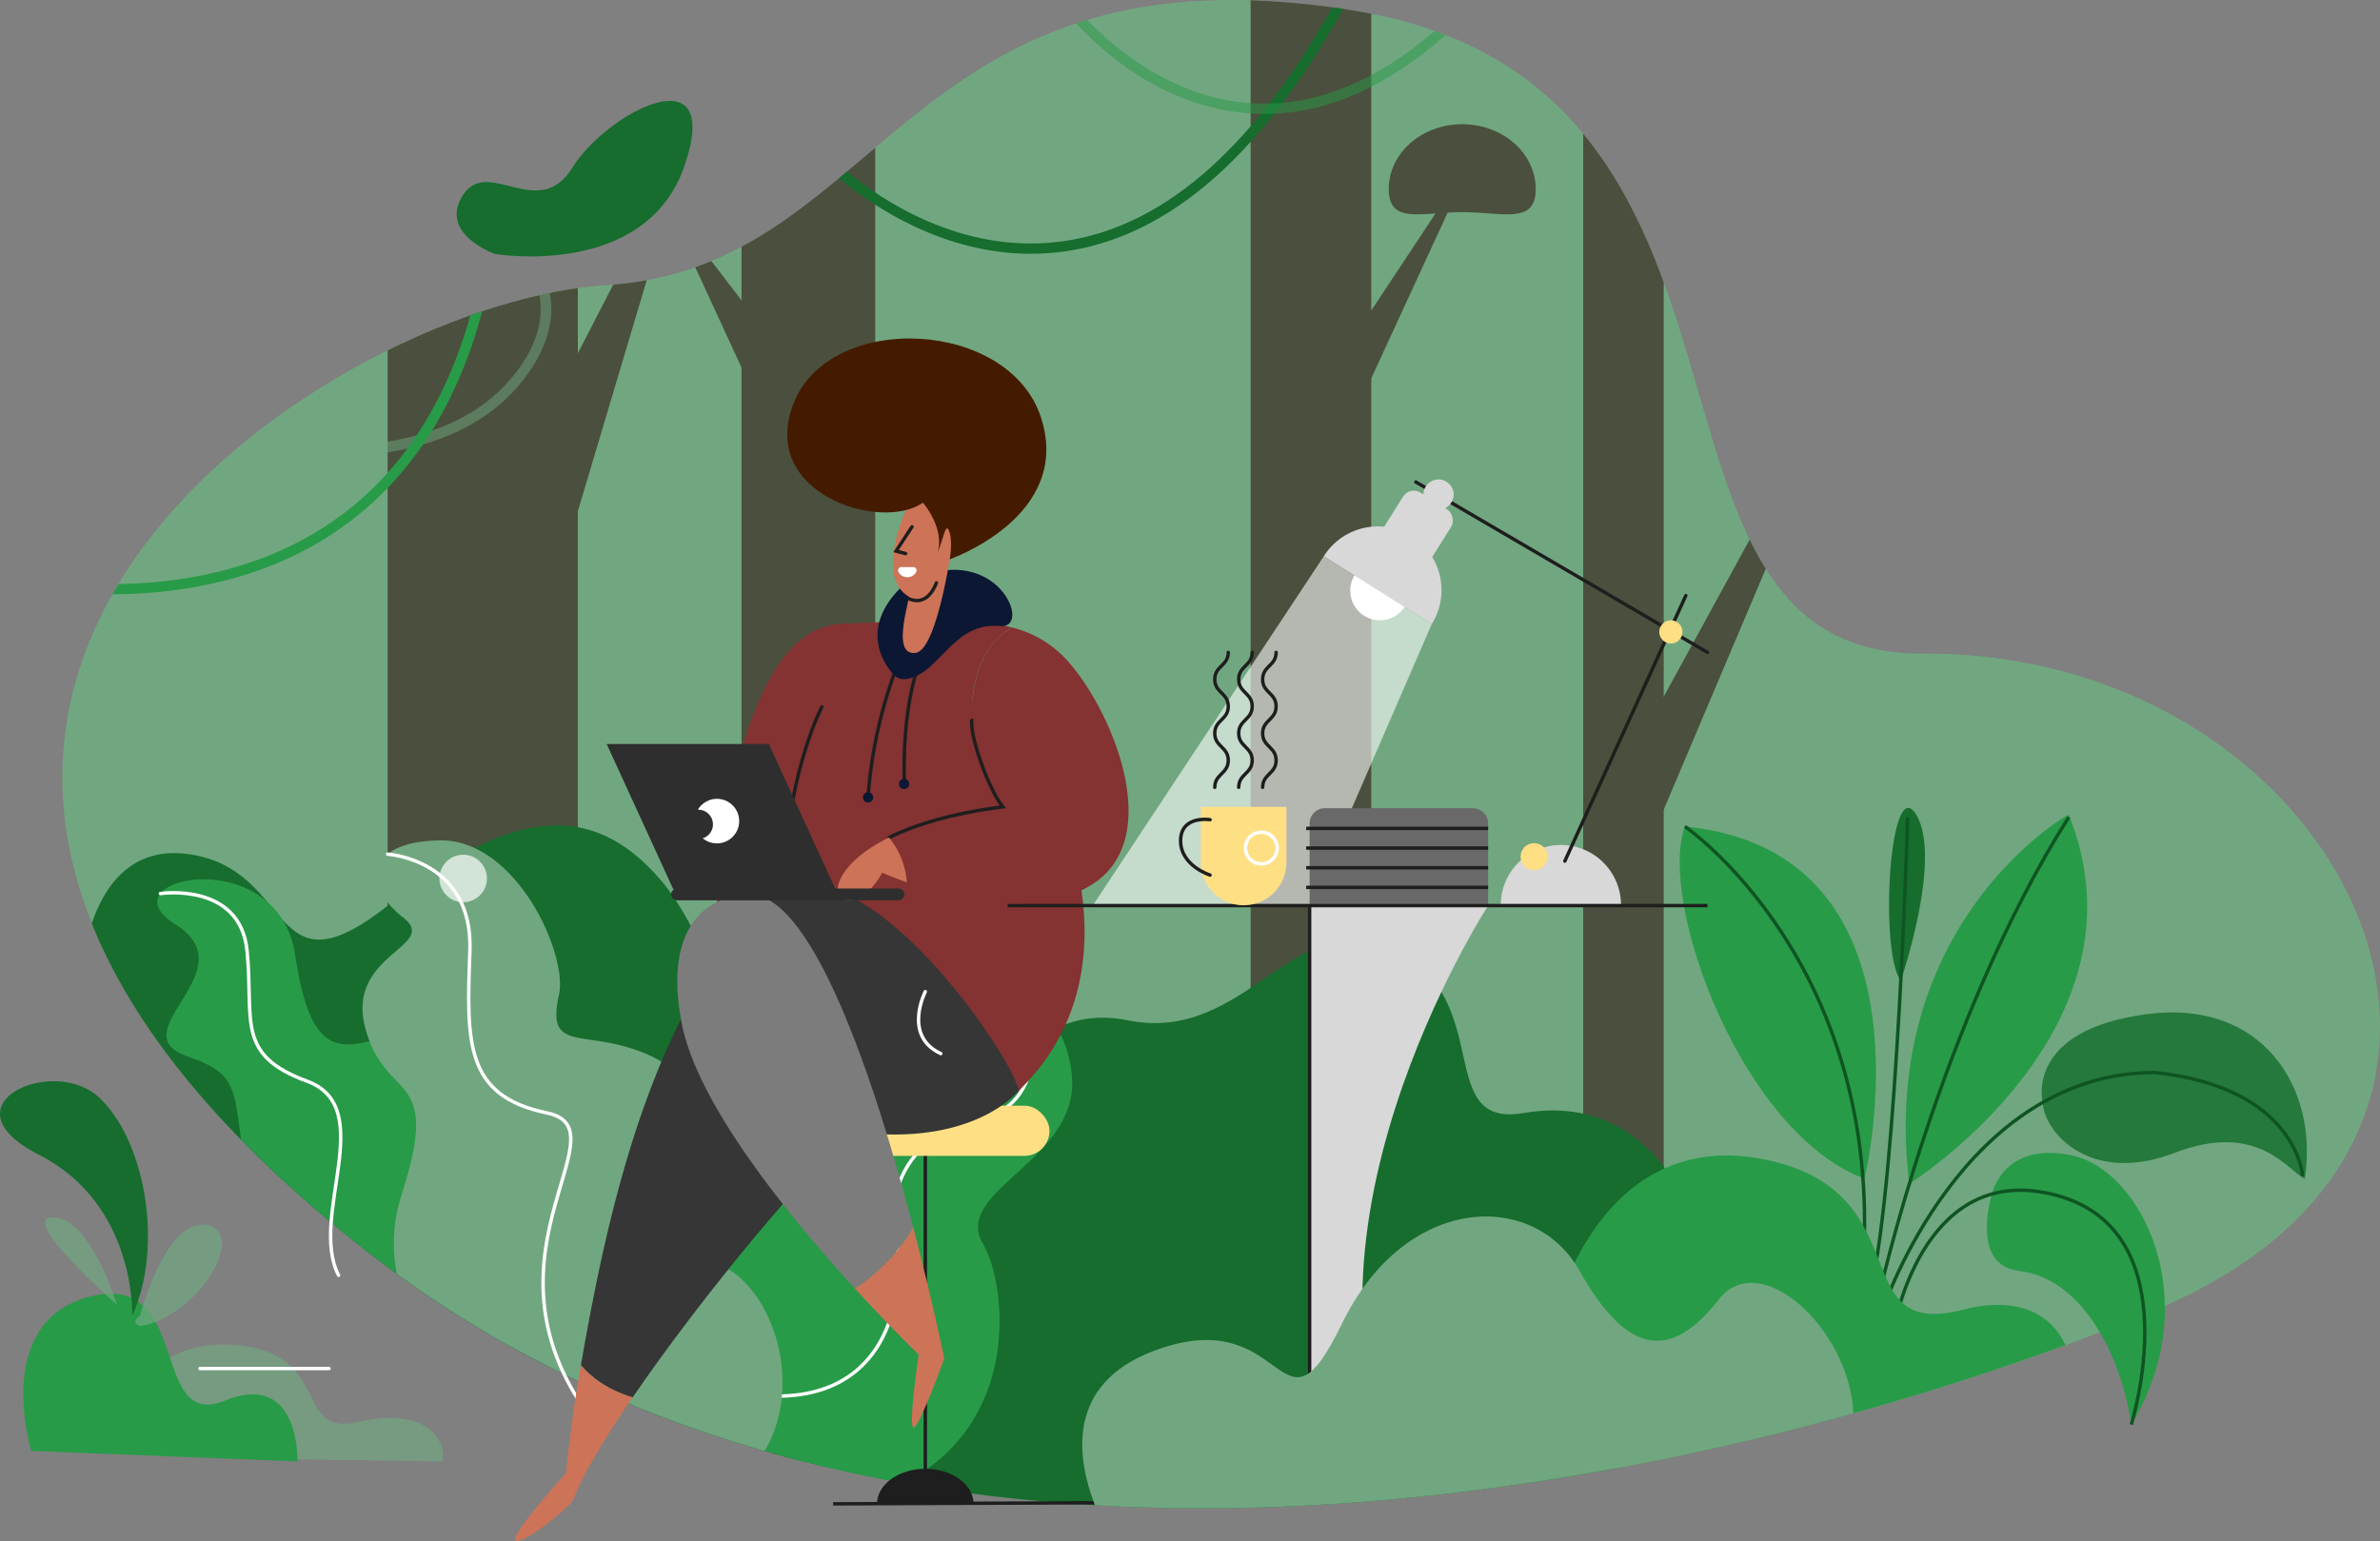 <svg xmlns="http://www.w3.org/2000/svg" width="949.997" height="615.212" viewBox="0 0 949.997 615.212">
  <rect x="0" y="0" width="949.997" height="615.212" fill="#808080" stroke="none"/>
  <g id="Group_56" data-name="Group 56" transform="translate(-3417.746 -1958.789)">
    <path id="Path_42" data-name="Path 42" d="M875,725.94S445.12,912,171.75,698.58s-17.17-379,95.08-385.79S385.69,173.25,566.62,203.35s97.73,258.56,227.15,256.51C965.46,459.86,1057.9,658.91,875,725.94Z" transform="translate(3392.74 1759.873)" fill="#71a780"/>
    <g id="Group_34" data-name="Group 34" transform="translate(3392.74 1759.873)">
      <g id="Group_30" data-name="Group 30" opacity="0.53">
        <path id="Path_43" data-name="Path 43" d="M572.36,204.4c-1.89-.37-3.79-.73-5.74-1.05a316.33,316.33,0,0,0-42.42-4.3V616.63h48.16Z" fill="#270201"/>
        <path id="Path_44" data-name="Path 44" d="M565.98,332.52l47.46-71.71-45.18,98.04Z" fill="#270201"/>
        <path id="Path_45" data-name="Path 45" d="M638,274.4c0,14.31-13.14,9.21-29.34,9.21s-29.33,5.1-29.33-9.21,13.13-25.9,29.33-25.9S638,260.09,638,274.4Z" fill="#270201"/>
      </g>
      <g id="Group_31" data-name="Group 31" opacity="0.53">
        <path id="Path_46" data-name="Path 46" d="M689.1,311.62c-7.77-21.22-17.63-41.78-32.16-59.34v430H689.1Z" fill="#270201"/>
        <path id="Path_47" data-name="Path 47" d="M723.39,414.35l-38.85,71-1.6,51.34L729.83,426a121.276,121.276,0,0,1-6.44-11.65Z" fill="#270201"/>
      </g>
      <g id="Group_32" data-name="Group 32" opacity="0.53">
        <path id="Path_48" data-name="Path 48" d="M255.66,313.93c-22.51,3.15-49.27,11.68-75.93,24.88V574h75.93Z" fill="#270201"/>
        <path id="Path_49" data-name="Path 49" d="M269.77,312.56l-21.63,42,3.19,63L283.15,310.8a134.72,134.72,0,0,1-13.38,1.76Z" fill="#270201"/>
      </g>
      <g id="Group_33" data-name="Group 33" opacity="0.53">
        <path id="Path_50" data-name="Path 50" d="M321,297.41V564.34h53.36V257.92C357,272.53,340.49,287,321,297.41Z" fill="#270201"/>
        <path id="Path_51" data-name="Path 51" d="M321,345.68l8-16.47-20.05-26.07c-2.1.88-4.25,1.69-6.43,2.46Z" fill="#270201"/>
      </g>
    </g>
    <path id="Path_52" data-name="Path 52" d="M373.31,597.86c-54,51.82-57.46-16.25-84.82-47.89S229,521.42,180.42,560s-36.94-13.92-80-20.07c-22.58-3.23-33.51,12.2-38.81,27.62,16.33,40.68,50.7,84.75,110,131.07,53.5,41.77,113,68.23,174.09,83.79C407.19,724.4,417.65,555.35,373.31,597.86Z" transform="translate(3392.74 1759.873)" fill="#166d2e"/>
    <path id="Path_53" data-name="Path 53" d="M671.46,784.82c22.29-30.53,39-71,32.23-91.55-10.94-33.35-34.2-56.25-70.45-50s-11-45.21-51.3-65-58.83,37.62-106.71,28-60.19,50-60.19,50-86.69,70.28-82.15,122.65C449,811.56,572,803.37,671.46,784.82Z" transform="translate(3392.74 1759.873)" fill="#166d2e"/>
    <path id="Path_75" data-name="Path 75" d="M229,736.51c13.71-39.27-14.49-137.92-37.59-128.9-28,10.94-41.72,18.46-48.56-27.36s-77.3-30.79-47.88-12.32S72.34,611,99.7,620.6c18.9,6.62,18.55,11.61,21.56,33.39a507,507,0,0,0,50.36,44.59A441.868,441.868,0,0,0,229,736.51Z" transform="translate(3392.74 1759.873)" fill="#289b48"/>
    <path id="Path_76" data-name="Path 76" d="M820.1,675.62s4.44-21.35,32.14-15.38,53.47,58,23.48,107.43c-3.3-23.49-17.29-57.69-44.5-61.34-20.14-1.94-11.12-30.71-11.12-30.71Z" transform="translate(3392.74 1759.873)" fill="#289b48"/>
    <path id="Path_77" data-name="Path 77" d="M840.33,638.9S833,610,882.45,603.73c45.67-5.79,68.13,29.53,62.54,65.78-6.49-2.74-18.31-23.28-52-10.33s-52.08-8.13-52.66-20.28Z" transform="translate(3392.74 1759.873)" fill="#25793d"/>
    <path id="Path_78" data-name="Path 78" d="M787.1,671.57s98.2-61.74,63.66-147.41c-4.11,1.84-75.93,46-63.66,147.41Z" transform="translate(3392.74 1759.873)" fill="#289b48"/>
    <path id="Path_79" data-name="Path 79" d="M769.27,669.51s31.55-130.46-71.73-140.64C686.59,559.38,720.43,651.36,769.27,669.51Z" transform="translate(3392.74 1759.873)" fill="#289b48"/>
    <path id="Path_80" data-name="Path 80" d="M783.72,590.49s16.76-48.89,6.16-66.33S775,578.9,783.72,590.49Z" transform="translate(3392.74 1759.873)" fill="#166d2e"/>
    <path id="Path_81" data-name="Path 81" d="M421,603.73c2.28,16.42-7.29,20.52-22.34,15s-34.66-2.28-32.83,21-2.28,23.72-36.65,16S301,717.73,301,719.1c0,0-17.26,20.44-22.74,41.09A528.594,528.594,0,0,0,385.79,791c47.14-24.19,41.14-79.24,31.53-95.62-12.32-21,38.3-33.29,35.57-66.58S418.68,587.31,421,603.73Z" transform="translate(3392.74 1759.873)" fill="#289b48"/>
    <g id="Group_37" data-name="Group 37" transform="translate(3392.74 1759.873)">
      <g id="Group_36" data-name="Group 36">
        <path id="Path_82" data-name="Path 82" d="M781.33,727.65c.34-1.37,12.31-66.35,65.32-51.3s29.07,91.32,29.07,91.32" fill="none" stroke="#0e5522" stroke-miterlimit="10" stroke-width="1.37"/>
        <path id="Path_83" data-name="Path 83" d="M776.88,720.88S808.35,627.1,885.3,627.1c56.77,6.16,58.83,41.38,58.83,41.38" fill="none" stroke="#0e5522" stroke-miterlimit="10" stroke-width="1.37"/>
        <path id="Path_84" data-name="Path 84" d="M774.83,717.05s24.28-110.47,75.93-191.87" fill="none" stroke="#0e5522" stroke-miterlimit="10" stroke-width="1.37"/>
        <path id="Path_85" data-name="Path 85" d="M786.46,525.18S782.35,667.46,771.75,714" fill="none" stroke="#0e5522" stroke-miterlimit="10" stroke-width="1.37"/>
        <path id="Path_86" data-name="Path 86" d="M697.54,528.87s79.34,54.45,71.13,175.52" fill="none" stroke="#0e5522" stroke-miterlimit="10" stroke-width="1.37"/>
      </g>
      <path id="Path_87" data-name="Path 87" d="M435.45,597.86s11.74,41.21-19.73,48-36.9,33.16-33.16,47.36,2.65,79.18-73.75,59.35" fill="none" stroke="#fff" stroke-linecap="round" stroke-miterlimit="10" stroke-width="1.37"/>
    </g>
    <path id="Path_88" data-name="Path 88" d="M305.59,702c-31.46-3.42,15.05-65-20.52-81.4-26.11-12.05-42.41,0-36.93-24.62,3.57-16.08-17.1-62.25-47.89-61.56s-29.41,19.15-14.36,30.78-23.26,14.36-15,44.46,30.78,15.73,14.37,66.35a63.53,63.53,0,0,0-1.87,31.39c45.79,33.35,95.61,56.06,146.84,70.76,17.68-29.88-.16-73.5-24.64-76.16Z" transform="translate(3392.74 1759.873)" fill="#71a780"/>
    <path id="Path_92" data-name="Path 92" d="M222.6,300.31s60.19,10.2,75.7-35.4-31.21-21-44.79.91-33.65-4.56-43.68,10.95,12.77,23.54,12.77,23.54Z" transform="translate(3392.74 1759.873)" fill="#166d2e"/>
    <g id="Group_38" data-name="Group 38" transform="translate(3392.74 1759.873)">
      <path id="Path_93" data-name="Path 93" d="M561.14,202.5c-1.46-.22-2.92-.44-4.35-.64-32.45,57.93-69.62,89.47-110.65,93.76-37.87,4-68.74-16.43-83.07-28.2l-3.18,2.66c13.47,11.2,41.5,30.15,76.6,30.15,2.71,0,5.47-.11,8.26-.35,43.48-3.72,82.59-36.46,116.39-97.38Z" fill="#166d2e"/>
      <path id="Path_94" data-name="Path 94" d="M525.37,244.29c1.45.07,2.89.11,4.33.11,24.44,0,48.71-10.57,72.37-31.5-1.44-.56-2.89-1.11-4.37-1.64-23.69,20.43-47.88,30.15-72.08,28.93C492.93,238.54,468.67,217,459,206.87c-1.48.45-2.94.91-4.39,1.39C463.59,218.16,489.19,242.44,525.37,244.29Z" fill="#289b48" opacity="0.5"/>
      <path id="Path_95" data-name="Path 95" d="M236.61,346.83c7.77-11.49,9.53-21.87,7.87-31-1.37.28-2.75.58-4.15.89,1.45,8.19-.17,17.51-7.12,27.77-24.43,36.09-76.55,35-109.46,30q-2.16,1.74-4.27,3.53A227.142,227.142,0,0,0,150,381.2c2,.06,3.9.09,5.81.09,37.65,0,65.5-11.86,80.8-34.46Z" fill="#71a780" opacity="0.5"/>
      <path id="Path_96" data-name="Path 96" d="M69.9,436.18c24.19-.08,56.66-4.47,85.6-22.71,30.24-19.05,51.08-49.41,62-90.3-1.58.53-3.15,1.06-4.74,1.62C201.94,363.27,182,391.92,153.35,410c-27.24,17.17-57.74,21.73-81,22.09q-1.28,2.02-2.45,4.09Z" fill="#289b48"/>
    </g>
    <path id="Path_97" data-name="Path 97" d="M77.81,756C78,753.88,91.5,731,124,736.51s19.15,35.94,43.77,30.13,35.57,4.77,33.86,15.73c-13.34-.34-85.87-1.11-85.87-1.11S76.79,768.69,77.81,756Z" transform="translate(3392.74 1759.873)" fill="#71a780" opacity="0.68"/>
    <path id="Path_98" data-name="Path 98" d="M37.46,778.16s-16-52.22,24.12-61.79,23.08,54,53.17,41.72,29,24.28,29,24.28Z" transform="translate(3392.74 1759.873)" fill="#289b48"/>
    <g id="Group_39" data-name="Group 39" transform="translate(3392.74 1759.873)">
      <path id="Path_99" data-name="Path 99" d="M77.79,724.23s1.73-44.46-37.25-64.3S46,619.92,64.48,637,90.43,696.53,77.79,724.23Z" fill="#166d2e"/>
      <path id="Path_100" data-name="Path 100" d="M80.89,724.23S91.15,684.9,107.57,688s-3.42,36.59-26.68,40.36C76.79,726.63,80.89,724.23,80.89,724.23Z" fill="#71a780" opacity="0.71"/>
      <path id="Path_101" data-name="Path 101" d="M71.66,719.79S61.33,685.24,46.35,684.9,71.66,719.79,71.66,719.79Z" fill="#71a780" opacity="0.71"/>
    </g>
    <g id="Group_40" data-name="Group 40" transform="translate(3392.74 1759.873)">
      <path id="Path_105" data-name="Path 105" d="M179.73,539.93s34.2,2.06,32.84,38.63-2.06,57.9,30.78,64.68-34.76,60.13,22.29,127.85" fill="none" stroke="#fff" stroke-linecap="round" stroke-miterlimit="10" stroke-width="1.37"/>
      <path id="Path_106" data-name="Path 106" d="M89,555.65s31.9-4.77,34.63,22.91-4.78,41.47,23.94,52,.53,54.15,12.58,77.49" fill="none" stroke="#fff" stroke-linecap="round" stroke-miterlimit="10" stroke-width="1.37"/>
    </g>
    <g id="Group_53" data-name="Group 53" transform="translate(-39.134 1722.922)">
      <path id="Path_112" data-name="Path 112" d="M422.75,575.22V715.33" transform="translate(3403.474 116.253)" fill="none" stroke="#1e1e1e" stroke-miterlimit="10" stroke-width="1.36"/>
      <path id="Path_113" data-name="Path 113" d="M635.242,332.622,586.5,445.012H499.93L592.15,305.56" transform="translate(3393.132 152.387)" fill="#fff" opacity="0.59"/>
      <rect id="Rectangle_3" data-name="Rectangle 3" width="104.422" height="20.022" rx="10.011" transform="translate(3771.372 677.305)" fill="#ffdf84"/>
      <path id="Path_114" data-name="Path 114" d="M688,463.1a24,24,0,1,1,47.994,0" transform="translate(3367.93 134.493)" fill="#d8d8d8"/>
      <path id="Path_115" data-name="Path 115" d="M605.969,421.72h59.1a6.062,6.062,0,0,1,6.062,6.062v32.969H599.89V427.8a6.062,6.062,0,0,1,6.079-6.079Z" transform="translate(3379.737 136.822)" fill="#696969"/>
      <path id="Path_116" data-name="Path 116" d="M444.11,381.964l.052-.814C444.136,381.4,444.119,381.678,444.11,381.964Z" transform="translate(3400.612 142.258)" fill="#f7844b"/>
      <path id="Path_117" data-name="Path 117" d="M671.139,466.6s-88.963,137.2-30.075,235.983l-41.214,2.86V466.6" transform="translate(3379.742 130.808)" fill="#d8d8d8"/>
      <path id="Path_118" data-name="Path 118" d="M444.605,338c-16.411-4.425-38.173-2.685-68.18-1.49-44.166,1.732-49.665,111.6-49.665,111.6s94.16-68.059,101.677-73.125C428.437,374.985,426.662,347.143,444.605,338Z" transform="translate(3416.336 148.423)" fill="#843232"/>
      <path id="Path_119" data-name="Path 119" d="M466.124,424.588s25.712,60.066-19.052,103.253c-16.679-33.176-60.057-71.064-87.345-72.043-15.311-4.036-32.977-2.84-32.977-2.84s90.341-84.314,106.215-81.569S466.124,424.588,466.124,424.588Z" transform="translate(3416.338 143.575)" fill="#843232"/>
      <g id="Group_42" data-name="Group 42" transform="translate(3803.362 503.586)">
        <path id="Path_120" data-name="Path 120" d="M407.045,358.94a185.15,185.15,0,0,0-10.7,50.055" transform="translate(-396.35 -358.351)" fill="none" stroke="#1e1e1e" stroke-linecap="round" stroke-miterlimit="10" stroke-width="1.36"/>
        <path id="Path_121" data-name="Path 121" d="M418.048,358.26s-5.932,16.289-4.945,45.145" transform="translate(-398.58 -358.26)" fill="none" stroke="#1e1e1e" stroke-linecap="round" stroke-miterlimit="10" stroke-width="1.36"/>
        <path id="Path_122" data-name="Path 122" d="M460.72,466.6H740.04" transform="translate(-404.976 -372.778)" fill="none" stroke="#1e1e1e" stroke-miterlimit="10" stroke-width="1.36"/>
      </g>
      <path id="Path_123" data-name="Path 123" d="M406.929,353.438a5.724,5.724,0,0,0,4.642,2.026c2.416-.156,6.131-1.264,10.686-5.49,8.244-7.655,14.133-16.887,27.478-15.709s-1.871-35.757-37.4-17.268a6.063,6.063,0,0,0-1.342.953C393.42,334.542,402.842,348.753,406.929,353.438Z" transform="translate(3406.426 151.551)" fill="#0c1733"/>
      <path id="Path_124" data-name="Path 124" d="M414.271,280.44s-14.523,29.15,0,37.593c-1.628,7.751-5.889,23.451,2.6,22.377,9.067-1.16,14.921-45.543,14.921-45.543S433.514,269.745,414.271,280.44Z" transform="translate(3405.475 156.109)" fill="#cd7358"/>
      <path id="Path_125" data-name="Path 125" d="M341.517,460.855c-49.665,41.178-68.05,133.572-77.507,187.922,3.239,3.932,9.526,9.526,20.628,12.938,28.266-41.36,72.06-93.788,88.28-106.094,47.9,6.279,65.755-16.289,65.755-16.289C438.777,529.511,377.733,437.508,341.517,460.855Z" transform="translate(3424.745 132.085)" fill="#363636"/>
      <path id="Path_126" data-name="Path 126" d="M259.938,678.44c-4.451,25.625-5.923,43.066-5.923,43.066s-18.645,20.611-20.212,25.72c-1.516,4.91,11.873-3.629,21.8-13.362a7.23,7.23,0,0,0,1.689-2.6c3.81-9.716,12.4-24,23.278-39.923-11.1-3.395-17.381-8.954-20.628-12.9Z" transform="translate(3428.809 102.422)" fill="#cd7358"/>
      <path id="Path_127" data-name="Path 127" d="M475.185,349.516a43.958,43.958,0,0,0-19.918-11.076c-17.943,9.18-16.168,36.987-16.168,36.987l-.052.814c-.156,7.1,6.763,26.569,12.418,33.774-20.455,2.6-35.151,7.188-45.4,12.263a31.791,31.791,0,0,1,7.119,17.909c16.705,5.915,51.094,15.094,73.809.866C517.974,421.559,492.852,366.793,475.185,349.516Z" transform="translate(3405.709 147.982)" fill="#843232"/>
      <path id="Path_128" data-name="Path 128" d="M439.059,381.15l-.052.814c-.156,7.1,6.763,26.569,12.418,33.774-20.455,2.6-35.151,7.188-45.4,12.263" transform="translate(3405.714 142.258)" fill="none" stroke="#1e1e1e" stroke-linecap="round" stroke-miterlimit="10" stroke-width="1.36"/>
      <path id="Path_129" data-name="Path 129" d="M385.059,460.037c8.244,2.356,15.112-10.79,15.112-10.79s3.741,1.732,9.812,3.862a31.791,31.791,0,0,0-7.145-17.909C381.534,445.757,379.456,458.452,385.059,460.037Z" transform="translate(3408.881 135.016)" fill="#cd7358"/>
      <path id="Path_130" data-name="Path 130" d="M413.279,270.707s9,10.392,5.759,20.117c2.65-6.183,3.291-12.877,4.806-8.435,1.42,4.165.113,10.929.113,10.929s49.154-17.017,36.493-56.472-83.915-42.694-98.637-6.183,34.908,51.821,51.466,40.044Z" transform="translate(3412 165.841)" fill="#451b00"/>
      <path id="Path_131" data-name="Path 131" d="M402.6,594.362c-14.783-56.446-40.9-137.694-67.7-132.706,0,0-34.545.13-24.733,51.172,6.287,32.674,43.3,77.749,69.141,105.946,5.75-3.568,15.294-11.068,23.287-24.413Z" transform="translate(3418.795 131.5)" fill="#7c7c7c"/>
      <path id="Path_132" data-name="Path 132" d="M415.749,665.695s-5.005,33.774-1.325,28.665,11.535-27.1,11.535-27.1-4.642-22.767-12.392-52.332a72.945,72.945,0,0,1-23.287,24.413c14.48,15.839,25.469,26.352,25.469,26.352Z" transform="translate(3407.825 110.932)" fill="#cd7358"/>
      <path id="Path_133" data-name="Path 133" d="M372.782,375s-12.661,24.335-14.722,63.218" transform="translate(3412.142 143.083)" fill="none" stroke="#1e1e1e" stroke-linecap="round" stroke-miterlimit="10" stroke-width="1.36"/>
      <path id="Path_134" data-name="Path 134" d="M396.367,463.431H308.036a2.356,2.356,0,1,1,0-4.711h88.332a2.356,2.356,0,0,1,0,4.711Z" transform="translate(3419.161 131.864)" fill="#2e2e2e"/>
      <path id="Path_135" data-name="Path 135" d="M367.21,450.073H302.467L275.89,392.12h64.733Z" transform="translate(3423.153 140.788)" fill="#2e2e2e"/>
      <path id="Path_136" data-name="Path 136" d="M322.361,418a8.8,8.8,0,0,0-4.451,3.732,5.845,5.845,0,0,1,2.381,11.258l-.442.139a8.894,8.894,0,1,0,2.511-15.172Z" transform="translate(3417.522 137.403)" fill="#fff"/>
      <path id="Path_137" data-name="Path 137" d="M400.48,740.236c0-7.725,8.66-13.986,19.286-13.986s19.268,6.261,19.268,13.986Z" transform="translate(3406.458 96.015)" fill="#1e1e1e"/>
      <g id="Group_43" data-name="Group 43" transform="translate(3978.25 473.648)">
        <path id="Path_138" data-name="Path 138" d="M599.89,705.443V466.6" transform="translate(-598.513 -342.84)" fill="none" stroke="#1e1e1e" stroke-miterlimit="10" stroke-width="1.36"/>
        <path id="Path_139" data-name="Path 139" d="M717.53,429.688l48.288-106" transform="translate(-614.277 -323.69)" fill="none" stroke="#1e1e1e" stroke-linecap="round" stroke-miterlimit="10" stroke-width="1.36"/>
        <path id="Path_140" data-name="Path 140" d="M598.3,431.02h72.631" transform="translate(-598.3 -338.072)" fill="none" stroke="#1e1e1e" stroke-miterlimit="10" stroke-width="1.36"/>
        <path id="Path_141" data-name="Path 141" d="M598.3,440.08h72.631" transform="translate(-598.3 -339.286)" fill="none" stroke="#1e1e1e" stroke-miterlimit="10" stroke-width="1.36"/>
        <path id="Path_142" data-name="Path 142" d="M598.3,449.15h72.631" transform="translate(-598.3 -340.502)" fill="none" stroke="#1e1e1e" stroke-miterlimit="10" stroke-width="1.36"/>
        <path id="Path_143" data-name="Path 143" d="M598.3,458.22h72.631" transform="translate(-598.3 -341.717)" fill="none" stroke="#1e1e1e" stroke-miterlimit="10" stroke-width="1.36"/>
      </g>
      <path id="Path_144" data-name="Path 144" d="M549.74,421.1H583.9v22.325a17.078,17.078,0,0,1-34.155,0Z" transform="translate(3386.457 136.905)" fill="#ffdf84"/>
      <g id="Group_44" data-name="Group 44" transform="translate(3928.125 496.32)">
        <path id="Path_145" data-name="Path 145" d="M552.18,426.979s-11.622-1.871-11.76,8.253,11.76,13.856,11.76,13.856" transform="translate(-540.419 -360.184)" fill="none" stroke="#1e1e1e" stroke-linecap="round" stroke-miterlimit="10" stroke-width="1.36"/>
        <path id="Path_146" data-name="Path 146" d="M561.557,349.87c0,5.387-5.386,5.387-5.386,10.773s5.386,5.387,5.386,10.773-5.386,5.386-5.386,10.773,5.386,5.4,5.386,10.782-5.386,5.4-5.386,10.782" transform="translate(-542.529 -349.87)" fill="none" stroke="#1e1e1e" stroke-linecap="round" stroke-miterlimit="10" stroke-width="1.36"/>
        <path id="Path_147" data-name="Path 147" d="M572.586,349.87c0,5.387-5.386,5.387-5.386,10.773s5.386,5.387,5.386,10.773S567.2,376.8,567.2,382.189s5.386,5.4,5.386,10.782-5.386,5.4-5.386,10.782" transform="translate(-544.007 -349.87)" fill="none" stroke="#1e1e1e" stroke-linecap="round" stroke-miterlimit="10" stroke-width="1.36"/>
        <path id="Path_148" data-name="Path 148" d="M583.617,349.87c0,5.387-5.386,5.387-5.386,10.773s5.386,5.387,5.386,10.773-5.386,5.386-5.386,10.773,5.386,5.4,5.386,10.782-5.386,5.4-5.386,10.782" transform="translate(-545.485 -349.87)" fill="none" stroke="#1e1e1e" stroke-linecap="round" stroke-miterlimit="10" stroke-width="1.36"/>
      </g>
      <circle id="Ellipse_14" data-name="Ellipse 14" cx="11.83" cy="11.83" r="11.83" transform="translate(3995.839 459.853)" fill="#fff"/>
      <path id="Path_149" data-name="Path 149" d="M648.85,271.33l116.4,68.016" transform="translate(3373.176 156.974)" fill="none" stroke="#1e1e1e" stroke-linecap="round" stroke-miterlimit="10" stroke-width="1.36"/>
      <g id="Group_45" data-name="Group 45" transform="translate(3985.282 427.274)">
        <rect id="Rectangle_4" data-name="Rectangle 4" width="22.663" height="25.495" rx="5.05" transform="matrix(0.847, 0.532, -0.532, 0.847, 34.332, 2.584)" fill="#d8d8d8"/>
        <path id="Path_151" data-name="Path 151" d="M606.42,303.716a25.443,25.443,0,1,1,43.093,27.063Z" transform="translate(-606.42 -273.043)" fill="#d8d8d8"/>
        <circle id="Ellipse_15" data-name="Ellipse 15" cx="6.036" cy="6.036" r="6.036" transform="translate(39.758)" fill="#d8d8d8"/>
      </g>
      <circle id="Ellipse_16" data-name="Ellipse 16" cx="4.633" cy="4.633" r="4.633" transform="translate(4119.191 483.512)" fill="#ffdf84"/>
      <circle id="Ellipse_17" data-name="Ellipse 17" cx="6.33" cy="6.33" r="6.33" transform="translate(3954.01 568.111)" fill="none" stroke="#fff" stroke-miterlimit="10" stroke-width="1.36"/>
      <circle id="Ellipse_18" data-name="Ellipse 18" cx="5.395" cy="5.395" r="5.395" transform="translate(4063.837 572.485)" fill="#ffdf84"/>
      <path id="Path_174" data-name="Path 174" d="M88.44,680.03h51.5" transform="translate(3448.271 102.208)" fill="none" stroke="#fff" stroke-linecap="round" stroke-miterlimit="10" stroke-width="1.36"/>
      <path id="Path_175" data-name="Path 175" d="M575.725,741.577,380.25,742.4" transform="translate(3409.169 93.851)" fill="none" stroke="#1e1e1e" stroke-miterlimit="10" stroke-width="1.36"/>
      <circle id="Ellipse_25" data-name="Ellipse 25" cx="9.483" cy="9.483" r="9.483" transform="translate(3632.283 577.092)" fill="#fff" opacity="0.68"/>
      <circle id="Ellipse_26" data-name="Ellipse 26" cx="2.035" cy="2.035" r="2.035" transform="translate(3815.736 546.816)" fill="#0c1733"/>
      <circle id="Ellipse_27" data-name="Ellipse 27" cx="2.035" cy="2.035" r="2.035" transform="translate(3801.326 552.194)" fill="#0c1733"/>
      <g id="Group_52" data-name="Group 52" transform="translate(3814.542 446.17)">
        <path id="Path_187" data-name="Path 187" d="M422.332,506.27S413.2,523.936,428.516,531" transform="translate(-410.65 -320.678)" fill="none" stroke="#fff" stroke-linecap="round" stroke-miterlimit="10" stroke-width="1.36"/>
        <g id="Group_51" data-name="Group 51" transform="translate(0 0)">
          <path id="Path_188" data-name="Path 188" d="M426.164,317.8s-3.135,9.8-10.894,6.374" transform="translate(-410.065 -295.423)" fill="none" stroke="#1e1e1e" stroke-linecap="round" stroke-miterlimit="10" stroke-width="1.36"/>
          <path id="Path_189" data-name="Path 189" d="M415.642,291.96l-6.382,9.716,3.836.979" transform="translate(-409.26 -291.96)" fill="none" stroke="#1e1e1e" stroke-linecap="round" stroke-miterlimit="10" stroke-width="1.36"/>
        </g>
      </g>
      <path id="Path_190" data-name="Path 190" d="M411.56,310.54a1.342,1.342,0,0,0-1.221,1.931,4.053,4.053,0,0,0,7.127,0,1.342,1.342,0,0,0-1.212-1.931Z" transform="translate(3405.155 151.72)" fill="#fff"/>
    </g>
    <g id="Group_55" data-name="Group 55">
      <path id="Path_89" data-name="Path 89" d="M636.79,790.68A1108.783,1108.783,0,0,0,849.4,735.94c-5.27-11.8-18.15-20-41-14.1-47.88,12.31-15.73-47.88-80-60.2s-82.08,60.2-82.08,60.2Z" transform="translate(3392.74 1759.873)" fill="#289b48"/>
      <path id="Path_90" data-name="Path 90" d="M764.8,763.14c-1.45-33.61-37.33-66.48-53.74-45.41-20.24,26-37.59,20.52-55.67-11.63s-69.4-30.78-94.7,21.21-21-9.58-75.18,10.94c-35.08,13.28-30.82,42.58-23.44,61.62C576.59,806.48,687,784.73,764.8,763.14Z" transform="translate(3392.74 1759.873)" fill="#71a780"/>
    </g>
  </g>
</svg>
